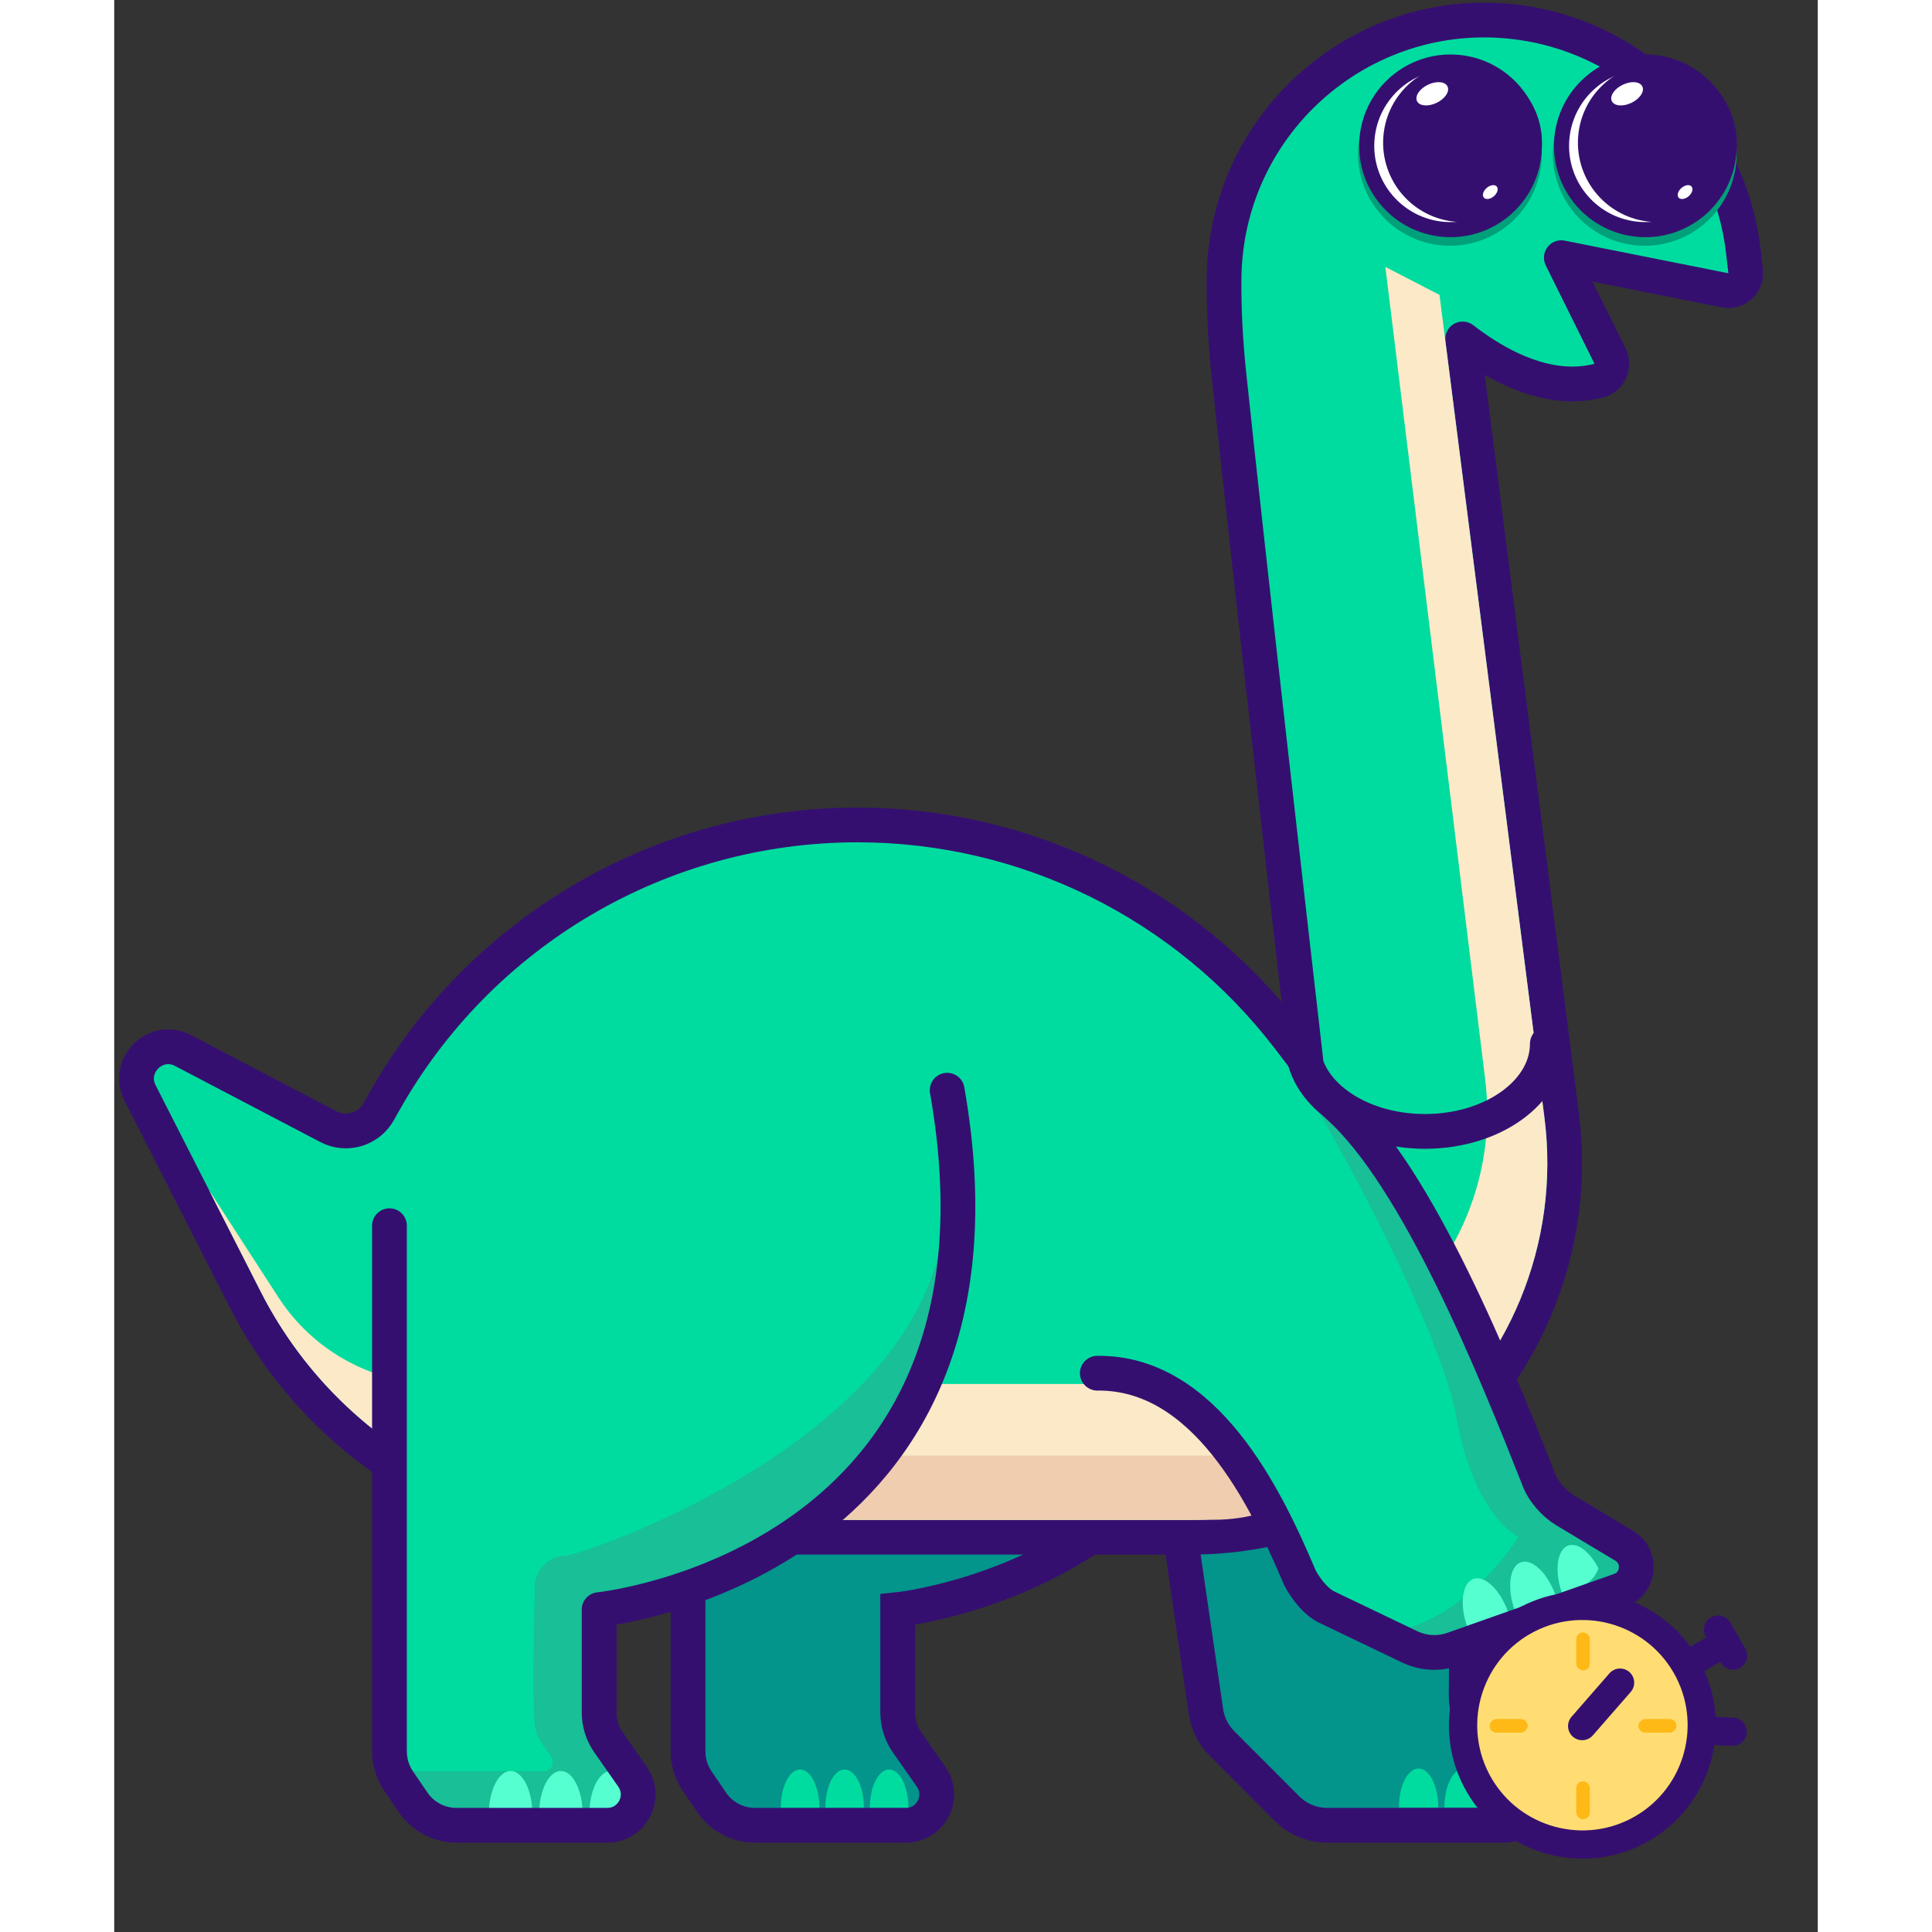 <svg width="90" height="90" viewBox="0 0 343 389" fill="none" xmlns="http://www.w3.org/2000/svg">
<rect x="0" y="0" width="343" height="389" fill="#333333" stroke="none"/>
<path d="M272.9 248.065L272.209 341.332C272.188 344.036 273.116 346.654 274.842 348.731L283.626 359.354C286.324 362.599 284.015 367.51 279.806 367.51H244.217C241.174 367.51 238.282 366.298 236.124 364.157L223.045 351.046C221.297 349.294 220.174 347.044 219.808 344.599L209.275 272.231L272.9 248.065Z" fill="#03948B" stroke="#350F70" stroke-width="7"/>
<path d="M115.53 246.789V352.625C115.53 354.767 116.178 356.844 117.365 358.618L120.278 362.88C122.242 365.779 125.523 367.51 129.019 367.51H159.407C164.414 367.51 167.349 361.863 164.479 357.753L159.644 350.83C158.393 349.056 157.745 346.935 157.745 344.75V324.089C157.745 324.089 244.678 315.197 227.823 219.508L115.53 246.789Z" fill="#03948B" stroke="#350F70" stroke-width="7"/>
<path d="M138.087 356.28C135.945 356.28 134.205 359.731 134.205 363.967H141.969C141.969 359.711 140.229 356.28 138.087 356.28Z" fill="#00DC9F"/>
<path d="M147.056 356.281C144.914 356.281 143.174 359.731 143.174 363.967H150.937C150.937 359.712 149.197 356.281 147.056 356.281Z" fill="#00DC9F"/>
<path d="M156.024 356.281C153.883 356.281 152.143 359.731 152.143 363.967H159.906C159.906 359.712 158.166 356.281 156.024 356.281Z" fill="#00DC9F"/>
<path d="M271.5 68.248C272.533 69.047 273.656 69.866 274.854 70.667C280.968 74.758 289.883 78.979 298.924 76.638C299.944 76.374 300.791 75.664 301.23 74.705C301.668 73.746 301.651 72.641 301.183 71.696L291.369 51.882L324.316 58.452C325.413 58.67 326.549 58.351 327.372 57.593C328.195 56.835 328.606 55.728 328.477 54.617L328.025 50.712C328.025 50.711 328.025 50.711 328.025 50.71C325.366 27.097 307.196 8.181 283.741 4.633C252.167 -0.143 223.707 24.203 223.452 56.181V56.183C223.408 62.007 223.696 68.281 224.399 75.047L224.4 75.052C228.533 114.229 236.635 184.854 239.926 213.53L236.489 209.031L236.487 209.029C215.776 181.966 183.693 166.096 149.666 166.096C110.067 166.096 73.572 187.53 54.199 222.143C54.198 222.144 54.198 222.145 54.197 222.146L53.251 223.827L53.248 223.832C51.238 227.418 46.768 228.746 43.138 226.855C43.138 226.854 43.137 226.854 43.136 226.854L13.854 211.517L13.853 211.516C8.341 208.634 2.394 214.538 5.203 220.074L5.206 220.079L26.399 261.682L26.399 261.683C41.347 291.02 71.449 309.502 104.322 309.502H216.852C233.492 309.502 249.677 303.965 262.851 293.754L262.852 293.754C283.945 277.396 294.831 251.08 291.437 224.581C291.437 224.581 291.437 224.58 291.437 224.579L271.5 68.248Z" fill="#00DC9F" stroke="#350F70" stroke-width="7" stroke-linecap="round" stroke-linejoin="round"/>
<path d="M276.029 217.279C280.022 249.883 254.663 278.657 221.88 278.657H65.128C52.157 278.657 40.092 272.08 33.035 261.176L19.071 239.606L29.517 260.116C43.869 288.284 72.768 306.024 104.321 306.024H216.851C232.714 306.024 248.145 300.746 260.706 291.01C280.821 275.411 291.202 250.315 287.964 225.046L266.835 59.368L255.936 53.743L276.029 217.279Z" fill="#FBE9C8"/>
<path d="M247.055 293.083H125.509L142.103 306.002H221.336C235.938 306.002 244.566 297.39 247.055 293.083Z" fill="#EFCDAE"/>
<path fill-rule="evenodd" clip-rule="evenodd" d="M189.032 211.577C204.139 210.393 230.095 208.358 246.202 222.521C262.587 236.928 278.383 276.512 286.966 298.218L287.39 298.538C288.271 301.095 290.018 303.254 292.338 304.637L304.159 311.727C307.783 313.888 307.242 319.287 303.274 320.689L269.717 332.545C266.848 333.559 263.718 333.38 260.969 332.08L244.27 324.075C242.038 323.005 240.23 321.257 239.07 319.075L238.781 317.684L238.739 317.695C231.756 301.131 219.575 276.265 197.942 276.486C170.899 276.763 145.206 224.627 180.795 212.053C182.853 212.061 185.675 211.84 189.032 211.577Z" fill="#00DC9F"/>
<path d="M270.288 285.53C267.437 269.564 250.108 236.211 238.348 216.729C267.214 241.319 282.761 288.025 286.681 296.578C289.817 303.42 301.055 310.357 306.282 312.971C305.332 315.109 302.932 319.528 300.936 320.098C298.442 320.811 270.288 330.433 264.942 331.146C260.666 331.716 259.834 329.245 259.953 327.939C270.787 325.088 279.672 314.396 282.761 309.407C279.791 308.1 273.139 301.496 270.288 285.53Z" fill="#18BF97"/>
<path d="M298.84 315.771C297.14 312.493 294.663 310.519 292.77 311.184C290.489 311.985 289.926 316.309 291.509 320.821L295.053 319.577C296.974 318.925 298.267 317.463 298.84 315.771Z" fill="#56FFD0"/>
<path d="M273.674 317.909C271.393 318.71 270.83 323.035 272.413 327.546L280.681 324.644C279.09 320.112 275.955 317.109 273.674 317.909Z" fill="#56FFD0"/>
<path d="M283.227 314.557C280.946 315.357 280.383 319.682 281.966 324.194L290.234 321.291C288.643 316.76 285.507 313.756 283.227 314.557Z" fill="#56FFD0"/>
<path d="M246.202 222.521C262.446 236.805 278.113 275.837 286.745 297.657C287.625 300.214 289.896 302.768 292.215 304.151L304.036 311.241C307.661 313.402 307.12 318.802 303.152 320.204L269.595 332.06C266.726 333.074 263.596 332.895 260.847 331.594L244.148 323.589C241.916 322.52 239.899 319.878 238.739 317.695M238.739 317.695L238.761 317.689M238.739 317.695C231.756 301.131 219.575 276.265 197.941 276.486" stroke="#350F70" stroke-width="7" stroke-linecap="round" stroke-linejoin="round"/>
<path d="M55.416 246.789V352.625C55.416 354.767 56.063 356.844 57.251 358.618L60.164 362.88C62.128 365.779 65.409 367.51 68.905 367.51H99.293C104.3 367.51 107.235 361.863 104.365 357.753L99.53 350.83C98.278 349.056 97.631 346.935 97.631 344.75V324.089C97.631 324.089 184.564 315.197 167.708 219.508L55.416 246.789Z" fill="#00DC9F"/>
<path d="M57.35 356.619L62.233 364.726L87.176 367.532L103.389 364.726V356.619L96.218 347.266L97.777 322.947C100.583 322.947 112.493 319.704 137.685 306.734C162.877 293.764 167.72 261.006 166.993 246.248C162.94 289.898 94.036 313.281 90.606 313.281C87.176 313.281 84.682 316.711 84.682 319.205C84.682 321.7 84.058 341.03 84.682 347.266C85.181 352.254 90.606 354.069 87.176 356.619H57.35Z" fill="#18BF97"/>
<path d="M104.261 362.902C103.743 359.246 102.059 356.563 100.052 356.563C97.635 356.563 95.671 360.457 95.671 365.238H99.426C101.455 365.26 103.16 364.308 104.261 362.902Z" fill="#56FFD0"/>
<path d="M79.808 356.584C77.391 356.584 75.427 360.478 75.427 365.26H84.189C84.189 360.457 82.225 356.584 79.808 356.584Z" fill="#56FFD0"/>
<path d="M89.931 356.585C87.514 356.585 85.55 360.479 85.55 365.26H94.312C94.312 360.457 92.348 356.585 89.931 356.585Z" fill="#56FFD0"/>
<path d="M271.775 356.083C269.582 356.083 267.822 359.59 267.822 363.916H275.742C275.742 359.59 273.967 356.083 271.775 356.083Z" fill="#00DC9F"/>
<path d="M262.619 356.083C260.442 356.083 258.667 359.574 258.667 363.9C258.837 363.916 259.022 363.931 259.192 363.931H266.587C266.587 359.59 264.812 356.083 262.619 356.083Z" fill="#00DC9F"/>
<path d="M285.057 367.51C285.057 361.452 283.282 356.563 281.105 356.563C278.912 356.563 277.152 361.474 277.152 367.531H284.841C284.903 367.531 284.965 367.51 285.057 367.51Z" fill="#350F70"/>
<path d="M55.416 246.789V352.625C55.416 354.767 56.063 356.844 57.251 358.618L60.164 362.88C62.128 365.779 65.409 367.51 68.905 367.51H99.293C104.3 367.51 107.235 361.863 104.365 357.753L99.53 350.83C98.278 349.056 97.631 346.935 97.631 344.75V324.089C97.631 324.089 184.564 315.197 167.708 219.508" stroke="#350F70" stroke-width="7" stroke-linecap="round" stroke-linejoin="round"/>
<path d="M267.551 49.429C277.739 50.194 286.618 42.556 287.384 32.367C288.149 22.179 280.51 13.3 270.322 12.534C260.134 11.769 251.255 19.408 250.489 29.596C249.724 39.784 257.362 48.663 267.551 49.429Z" fill="#00A07A"/>
<path d="M267.794 46.19C277.088 46.888 285.188 39.92 285.886 30.627C286.584 21.333 279.616 13.233 270.323 12.535C261.029 11.836 252.929 18.805 252.231 28.098C251.533 37.392 258.501 45.492 267.794 46.19Z" fill="white" stroke="#350F70" stroke-width="3.036" stroke-miterlimit="10"/>
<path d="M270.389 43.155C278.358 43.754 285.304 37.779 285.903 29.809C286.502 21.839 280.527 14.893 272.557 14.295C264.588 13.696 257.642 19.671 257.043 27.641C256.444 35.61 262.419 42.556 270.389 43.155Z" stroke="#350F70" stroke-width="3.036" stroke-miterlimit="10"/>
<path d="M270.698 42.36C278.53 42.948 285.356 37.076 285.945 29.244C286.533 21.412 280.661 14.585 272.829 13.997C264.997 13.409 258.17 19.281 257.582 27.113C256.994 34.945 262.866 41.771 270.698 42.36Z" fill="#350F70"/>
<ellipse cx="265.382" cy="18.885" rx="3.409" ry="2.02" transform="rotate(-25.704 265.382 18.885)" fill="white"/>
<ellipse cx="277.064" cy="38.673" rx="1.715" ry="1.105" transform="rotate(-40.704 277.064 38.673)" fill="white"/>
<path d="M306.774 49.429C316.962 50.194 325.842 42.556 326.607 32.367C327.373 22.179 319.734 13.3 309.546 12.534C299.358 11.769 290.478 19.408 289.713 29.596C288.947 39.784 296.586 48.663 306.774 49.429Z" fill="#00A07A"/>
<path d="M307.018 46.19C316.312 46.888 324.412 39.92 325.11 30.627C325.808 21.333 318.84 13.233 309.546 12.535C300.253 11.836 292.153 18.805 291.455 28.098C290.756 37.392 297.724 45.492 307.018 46.19Z" fill="white" stroke="#350F70" stroke-width="3.036" stroke-miterlimit="10"/>
<path d="M309.613 43.155C317.582 43.754 324.528 37.779 325.127 29.809C325.725 21.839 319.75 14.893 311.781 14.295C303.811 13.696 296.865 19.671 296.267 27.641C295.668 35.61 301.643 42.556 309.613 43.155Z" stroke="#350F70" stroke-width="3.036" stroke-miterlimit="10"/>
<path d="M309.922 42.36C317.754 42.948 324.58 37.076 325.168 29.244C325.757 21.412 319.885 14.585 312.052 13.997C304.22 13.409 297.394 19.281 296.806 27.113C296.217 34.945 302.09 41.771 309.922 42.36Z" fill="#350F70"/>
<ellipse cx="304.606" cy="18.885" rx="3.409" ry="2.02" transform="rotate(-25.704 304.606 18.885)" fill="white"/>
<ellipse cx="316.287" cy="38.673" rx="1.715" ry="1.105" transform="rotate(-40.704 316.287 38.673)" fill="white"/>
<path d="M288.549 210.162C288.549 219.904 277.52 227.802 263.915 227.802C250.31 227.802 239.281 219.904 239.281 210.162" stroke="#350F70" stroke-width="7" stroke-linecap="round" stroke-linejoin="round"/>
<g clip-path="url(#clip0_602_744)">
<circle cx="295.74" cy="347.49" r="21.723" transform="rotate(60 295.74 347.49)" fill="#FFDD73"/>
<rect x="294.393" y="328.702" width="2.695" height="7.608" rx="1.347" fill="#FFB916"/>
<rect x="294.393" y="328.702" width="2.695" height="7.608" rx="1.347" fill="#FFB916"/>
<rect x="314.528" y="346.143" width="2.695" height="7.608" rx="1.347" transform="rotate(90 314.528 346.143)" fill="#FFB916"/>
<rect x="314.528" y="346.143" width="2.695" height="7.608" rx="1.347" transform="rotate(90 314.528 346.143)" fill="#FFB916"/>
<rect x="294.393" y="358.671" width="2.695" height="7.608" rx="1.347" fill="#FFB916"/>
<rect x="294.393" y="358.671" width="2.695" height="7.608" rx="1.347" fill="#FFB916"/>
<rect x="284.56" y="346.143" width="2.695" height="7.608" rx="1.347" transform="rotate(90 284.56 346.143)" fill="#FFB916"/>
<rect x="284.56" y="346.143" width="2.695" height="7.608" rx="1.347" transform="rotate(90 284.56 346.143)" fill="#FFB916"/>
<path d="M322.184 351.36L325.721 351.513C327.292 351.581 328.62 350.362 328.687 348.792C328.755 347.221 327.537 345.893 325.966 345.826L322.438 345.673C322.247 342.557 321.51 339.44 320.187 336.464L323.387 334.617L323.476 334.771C324.262 336.132 326.003 336.599 327.364 335.813C328.726 335.027 329.192 333.286 328.406 331.925L325.381 326.686C324.596 325.324 322.855 324.858 321.493 325.644C320.132 326.43 319.665 328.171 320.451 329.532L320.54 329.687L317.341 331.534C309.361 320.565 294.178 317.154 282.174 324.084C269.337 331.496 264.923 347.969 272.334 360.805C279.745 373.642 296.218 378.056 309.055 370.644C316.413 366.396 321.002 359.171 322.184 351.36ZM277.264 357.959C271.423 347.841 274.902 334.856 285.02 329.015C295.138 323.173 308.122 326.652 313.964 336.77C319.806 346.888 316.327 359.873 306.209 365.714C296.09 371.556 283.106 368.077 277.264 357.959Z" fill="#350F70"/>
<path d="M305.064 336.653C303.88 335.62 302.081 335.742 301.048 336.927L293.423 345.666C292.39 346.85 292.512 348.648 293.697 349.682C294.881 350.715 296.679 350.593 297.713 349.408L305.337 340.669C306.371 339.485 306.248 337.687 305.064 336.653Z" fill="#350F70"/>
</g>
<defs>
<clipPath id="clip0_602_744">
<rect width="63" height="63" fill="white" transform="translate(311.144 302.025) rotate(60)"/>
</clipPath>
</defs>
</svg>
